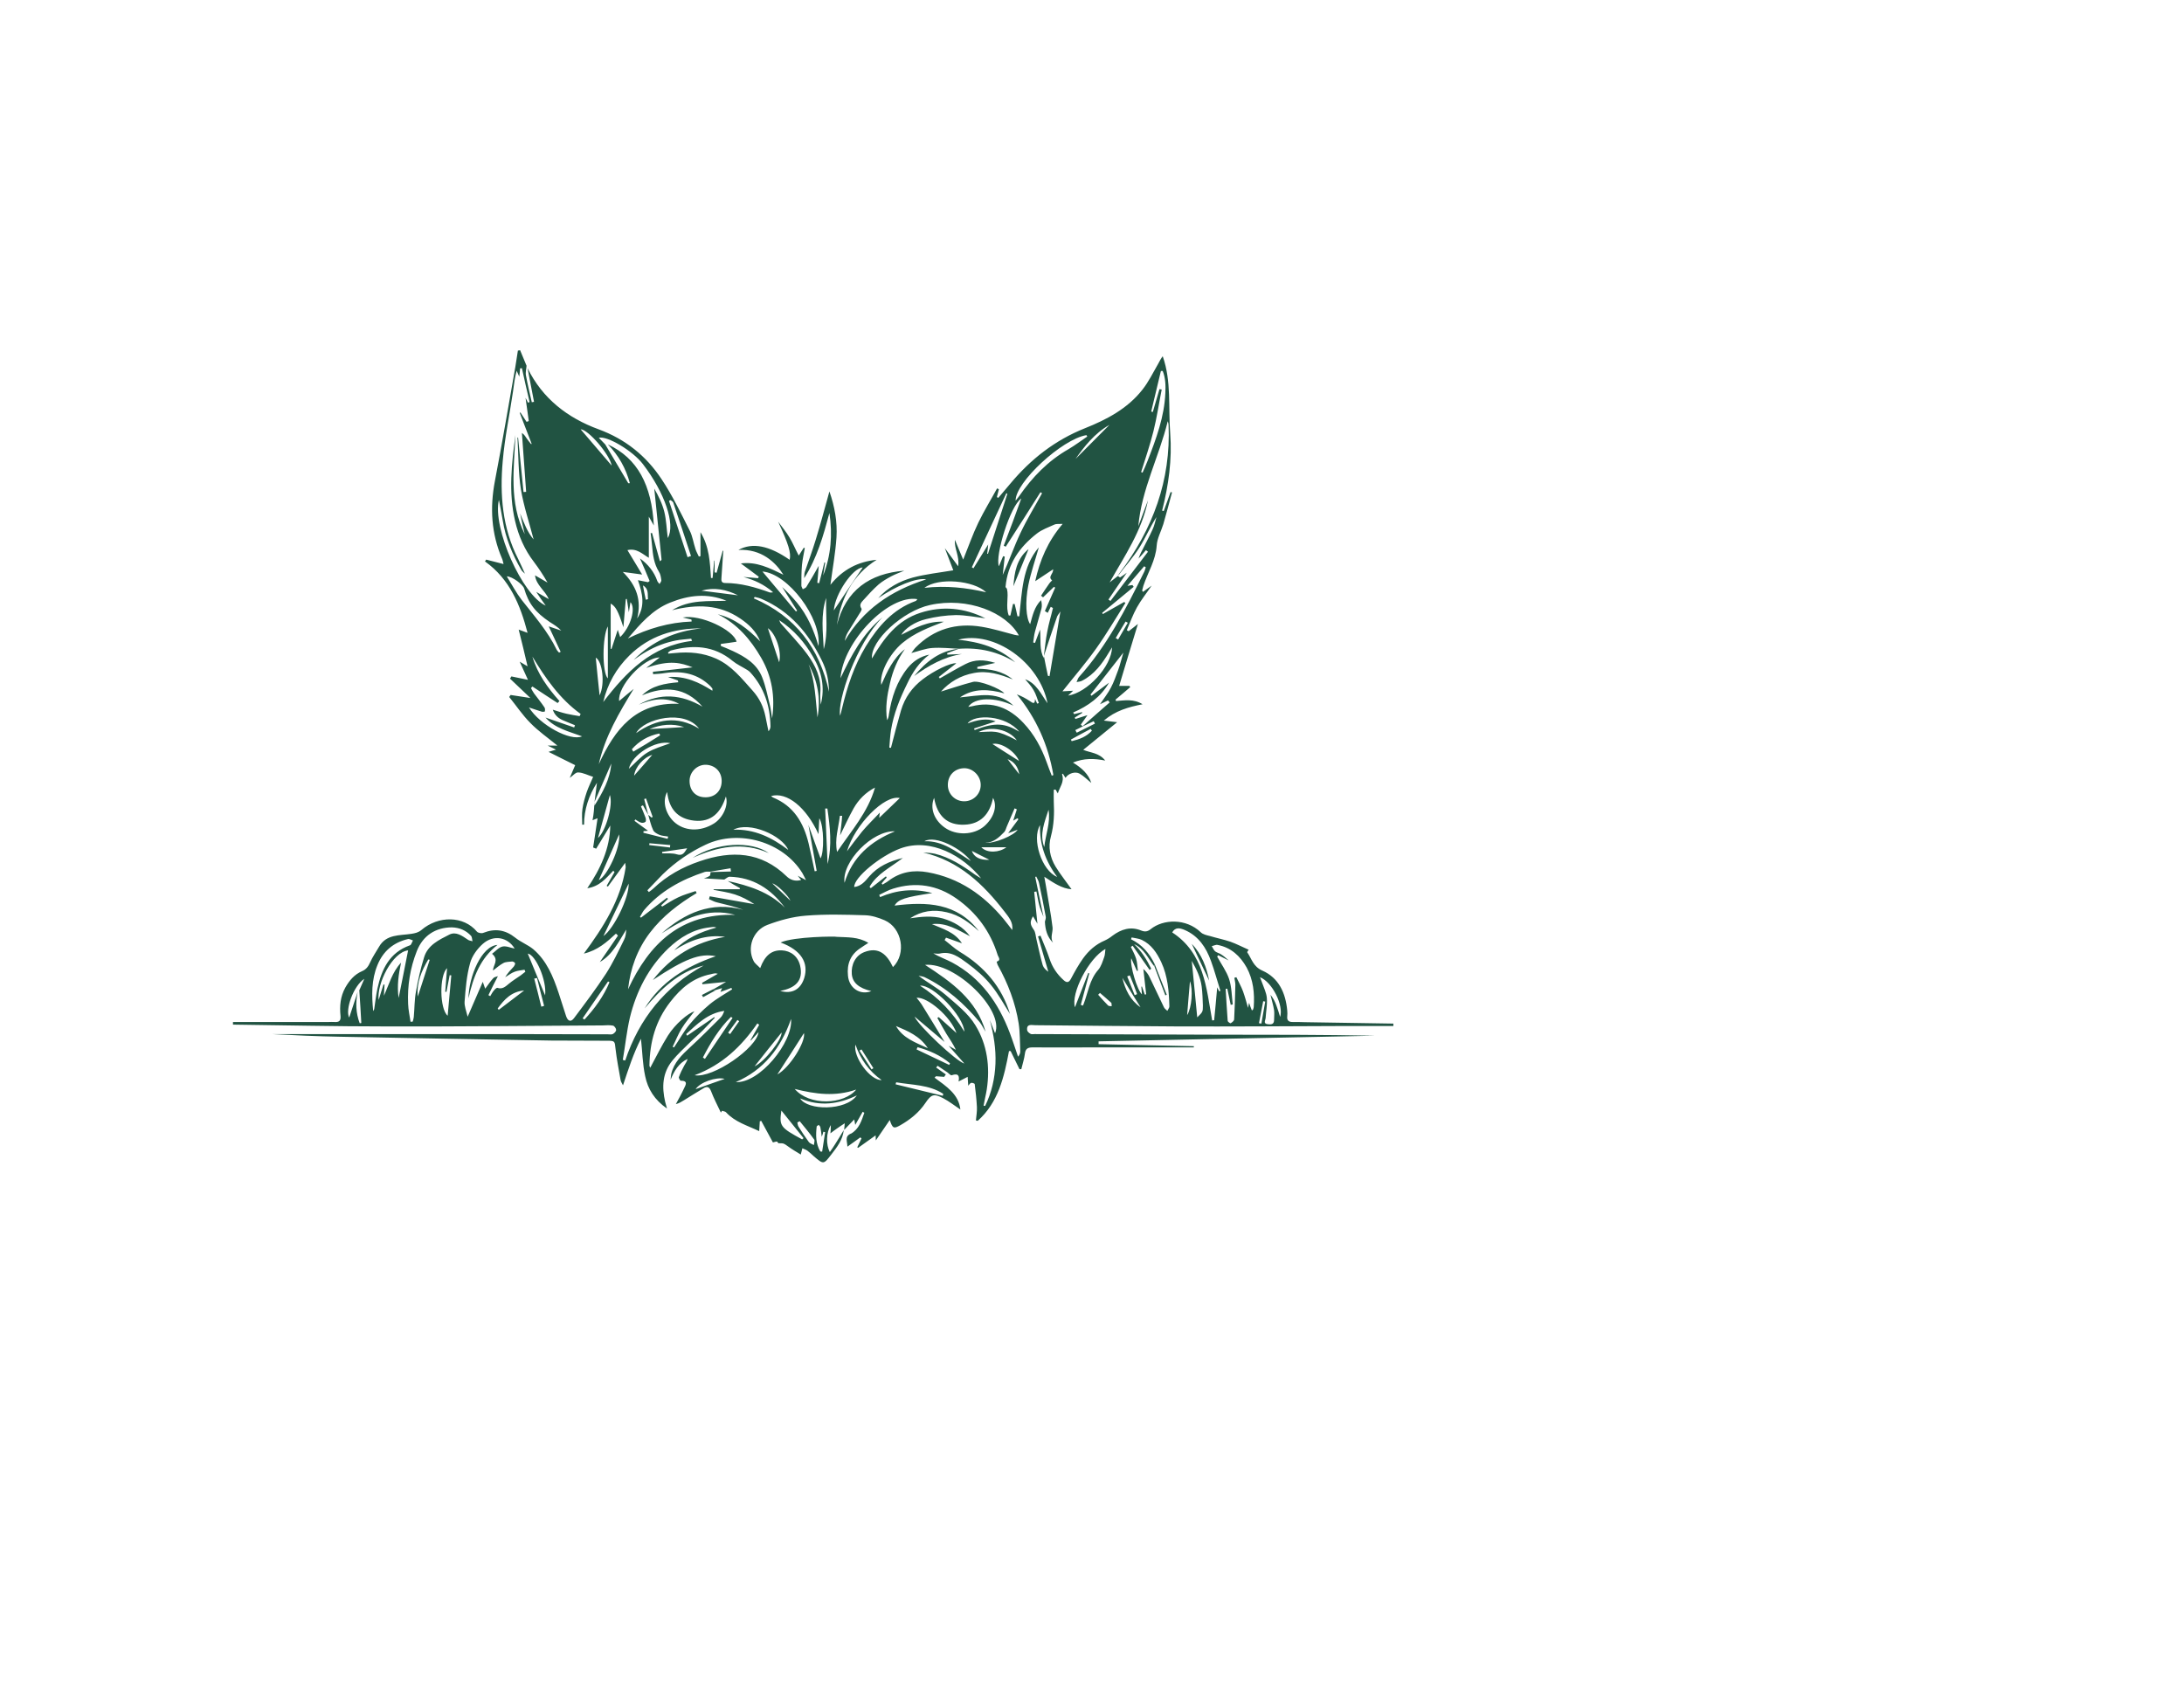 <?xml version="1.0" encoding="utf-8"?>
<!-- Generator: Adobe Illustrator 24.2.3, SVG Export Plug-In . SVG Version: 6.00 Build 0)  -->
<svg version="1.1" id="Layer_1" xmlns="http://www.w3.org/2000/svg" xmlns:xlink="http://www.w3.org/1999/xlink" x="0px" y="0px"
	 viewBox="0 0 595.3 841.9" style="enable-background:new 0 0 595.3 841.9; fill: #215342;" xml:space="preserve"
	 height="350" width="450" transform="translate(-135, -50)">
<g>
	<path d="M186.1,447.5c0.4-3.2,0.8-6.3,1.2-9.5c-4,6.3-6.4,13.2-6.4,20.8c-0.3,0-0.6,0-0.9,0c0-2.6-0.3-5.2,0.1-7.8
		c0.4-2.8,1.2-5.6,2.1-8.3c0.9-2.6,2.1-5,3.2-7.6c-2.6-0.8-4.9-2.1-7.4-2.2c-1.3-0.1-2.7,1.7-4.2,2.7c0.8-1.8,1.6-3.7,2.7-6.3
		c-4.2-2.1-8.7-4.3-13.2-6.6c1-0.3,2-0.6,3.7-1.1c-1.5-0.7-2.5-1.2-4.1-2c1.8,0,3,0,4.8,0c-4.9-4-9.5-7.2-13.4-11.2
		c-3.9-3.9-7-8.6-10.5-12.9c0.2-0.3,0.5-0.7,0.7-1c3,0.5,6,0.9,9.8,1.5c-3.8-3.6-7-6.6-10.1-9.6c0.2-0.4,0.5-0.7,0.7-1.1
		c2.7,0.6,5.4,1.1,8.2,1.7c-1.4-3-2.6-5.8-4.1-9c1.4,0.8,2.3,1.4,3.9,2.3c-1.5-6.5-2.9-12.3-4.4-18.2c1.6,0.6,3,1.1,4.4,1.6
		c-3.6-13.8-8.8-26.6-21.1-35.4c0.2-0.3,0.4-0.6,0.6-0.9c2.7,0.7,5.5,1.4,8.6,2.2c-0.3-1-0.4-2-0.8-2.8c-5.3-12.4-6-25.1-3.5-38.3
		c3.6-18.8,6.8-37.6,10.1-56.4c0.5-2.7,0.8-5.5,1.3-8.3c0.4-0.1,0.7-0.1,1.1-0.2c1.1,2.6,2.1,5.1,3.2,7.7c-0.1,1.6-0.6,3.3-0.3,4.8
		c0.8,4.5,1.9,8.9,2.9,13.3c0.4-0.1,0.8-0.2,1.1-0.2c-1.1-5.6-2.1-11.1-3.2-16.7c7.4,15.1,19.9,24.7,35.2,30.3
		c13.3,4.9,23.6,13.2,31.2,24.7c5.4,8.1,9.6,16.9,14,25.6c1.4,2.8,1.8,6,2.8,9c0.4,1.3,1.1,2.5,1.7,3.8c0.3-0.1,0.6-0.2,0.8-0.2
		c0-3.8,0-7.7,0-11.9c4.4,7.2,4.7,15,5.2,22.7c0.3,0,0.5,0,0.8,0c0.3-2.9,0.5-5.8,0.8-8.6c0.1,0,0.1,0,0.2,0c0,1.9,0,3.9,0,5.8
		c0.3,0.1,0.7,0.2,1,0.2c1-3.6,2-7.2,3-10.9c0.1,0,0.2,0,0.3,0c-0.3,4.4-0.6,8.8-0.9,13.3c-0.1,1.3-0.2,2.7,1.8,2.7
		c7.7,0,15,2.1,22.2,4.7c0.3,0.1,0.7,0,1.6-0.1c-4.6-4-9.4-6.1-14.7-7.6c2.4,0.2,4.8,0.4,7.2,0.6c0.1-0.2,0.3-0.4,0.4-0.7
		c-2.9-2.1-5.7-4.3-8.9-6.6c7.7-1,14.1,2.2,21.1,5.6c-3.9-6.2-10.9-12.9-22.3-12.3c6.9-3.8,15.2-2.2,25.4,4.9
		c0.8-3.5-0.6-7.8-5.7-18.9c1.9,2.6,4,5.1,5.6,7.8c1.7,2.8,2.9,5.8,4.6,9c0.9-1.4,1.7-2.7,2.5-3.9c0.2,0.1,0.3,0.1,0.5,0.2
		c-0.5,2.8-1.1,5.5-1.4,8.3c-0.3,3.4-0.3,6.9-0.3,10.3c0,0.6,0.5,1.2,0.7,1.8c0.6-0.4,1.5-0.6,1.8-1.2c2-3.2,3.9-6.5,6.1-10.4
		c-0.2,3.2-0.5,5.8-0.7,8.4c0.3,0.1,0.6,0.1,0.9,0.2c0.9-3.4,1.8-6.9,2.6-10.3c0.1,0,0.3,0,0.4,0.1c-0.3,2.1-0.7,4.3-1,6.4
		c3.9-10,4.7-20.3,3.1-31c-3,11.2-6.1,22.3-12.5,32.3c0.1-1.1,0-2.2,0.3-3.1c1.8-5.3,3.8-10.6,5.4-15.9c2.4-7.8,4.5-15.7,6.8-24
		c2.6,7.5,4,15.1,3.5,22.8c-0.5,7.6-1.9,15.2-3,23.5c6.1-7.6,13.7-11.5,22.9-12.4c-11.9,7.5-17.5,18.8-19.7,32.3
		c4.5-17.3,16.2-25.5,33.4-26.9c-2.2,0.9-4.4,1.7-6.5,2.8c-2.2,1.2-4.3,2.4-6.2,4c-2.7,2.4-5.2,5.1-7.6,7.8c-1,1.1-2.2,2.3-0.9,4.2
		c0.3,0.4-0.4,1.6-0.9,2.3c-1.9,3.2-4,6.3-5.9,9.5c-0.7,1.2-1.2,2.6-1.5,4.2c9.1-15.5,22.8-24.9,40.4-30.5c-4.9-1-15.2,3.4-23.8,9.3
		c4.6-5.2,10.6-8.4,17.1-10.2c6.4-1.7,13-2.4,20.1-3.6c-1.2-3.2-2.6-6.8-4.2-11c2.3,3.1,4.2,5.7,6.6,9c0.8-5-2-8.7-1.6-13.1
		c1.3,3.1,2.6,6.2,4.1,9.8c2.6-6.4,4.7-12.5,7.5-18.3c2.8-5.8,6.2-11.3,9.3-17c0.3,0.1,0.6,0.3,0.9,0.4c-0.3,1.3-0.7,2.6-1,3.9
		c0.2,0.1,0.5,0.3,0.7,0.4c2-2.4,4-4.7,6-7.1c10.1-12.1,22.1-21.5,36.9-27.4c10.8-4.3,21.1-9.7,28.5-19.1c3.1-3.9,5.3-8.5,7.8-12.8
		c0.7-1.2,1.3-2.6,2.3-3.8c4.4,12.5,2.7,25.5,3.7,38.2c1,12.9-0.8,25.7-4,38.3c0.3,0.1,0.6,0.2,0.8,0.2c1.1-3.1,2.3-6.2,3.4-9.4
		c0.2,0.1,0.4,0.1,0.7,0.2c-1.4,5.2-2.8,10.5-4.3,15.7c-1.1,3.6-3.1,7.1-3.3,10.7c-0.5,7.3-4.4,13.3-6.6,19.9
		c-0.2,0.7-0.4,1.5-0.6,2.3c0,0.1,0.2,0.3,0.4,0.7c1.3-0.9,2.5-1.8,4.3-3.1c-2.7,4-5.3,7.2-7.3,10.8c-2,3.6-3.4,7.5-5,11.3
		c0.3,0.2,0.6,0.3,0.9,0.5c1.4-1.1,2.9-2.2,4.6-3.6c-3.2,10.4-6.2,20.4-9.3,30.7c1.7,0,3.4,0,5.1,0c0.1,0.2,0.2,0.4,0.4,0.6
		c-2.4,2.1-4.8,4.1-7.3,6.2c0.1,0.2,0.2,0.5,0.2,0.7c4.3-0.3,8.7-1.2,13.2,1.6c-7,1.4-13.3,3.1-19.2,8.1c2.6,0.3,4.4,0.5,6.6,0.8
		c-5.7,4.7-11.1,9.1-16.8,13.7c3.6,1.5,7.8,1.4,10.9,5.3c-5.6-1.1-10.5-1.2-16,1c4.4,2.7,7.7,5.7,9.1,10.1c-2-1.6-3.7-3.4-5.8-4.6
		c-2.1-1.2-5.6-0.2-7,2.1c-0.5-0.8-0.9-1.4-1.3-2.1c-0.2,0.2-0.5,0.3-0.4,0.4c1.3,3.6-1.2,6.3-2.1,9.4c-0.3-0.5-0.7-1.2-1.1-1.9
		c-0.3,0-0.6,0-0.9,0.1c0,2-0.1,4,0,6c0.3,5.7,0.1,11.4-1.4,17c-1.5,5.3-0.5,10.5,2.3,15.1c2.4,3.9,5.3,7.5,7.9,11.2
		c-4.7-0.3-8.8-3.1-13.5-6.2c0.3,1.9,0.6,3.2,0.8,4.5c1.1,6.9,2.5,13.8,3.3,20.7c0.2,2.4-1.3,4.9,0.2,7.5c-2.9-2.9-3.8-6.5-4-10.4
		c0.2-0.9,0.6-1.8,0.4-2.6c-1-5.5-2.1-11-3.3-16.5c-0.2-1.2-0.9-2.2-1.4-3.3c-0.2,0.1-0.3,0.1-0.5,0.2c1.4,6.6,2.7,13.2,4.1,19.8
		c-0.7-1.9-1.6-3.8-2.1-5.8c-0.6-2.2-0.9-4.5-1.4-6.8c-0.4,0.1-0.7,0.1-1.1,0.2c0.5,5.1,1,10.2,1.6,15.8c-0.8-1.4-1.5-2.5-2.2-3.7
		c-1.7,2.9-1.4,4.1,0.4,6.7c0.9,1.3,0.9,3.1,1.3,4.7c1,4.3,1.9,8.6,3.1,12.8c0.4,1.3,1.5,2.4,2.8,3.3c-1.7-5.8-3.4-11.7-5.1-17.5
		c0.4-0.1,0.8-0.3,1.2-0.4c1.5,3.8,3.2,7.6,4.5,11.5c1.4,4.2,3.7,7.6,6.9,10.5c1.6,1.5,2.7,1.4,3.8-0.8c1.8-3.4,3.7-6.8,5.9-9.9
		c2.8-3.9,6.3-7,10.8-8.9c1.3-0.6,2.6-1.4,3.7-2.3c4.4-3.3,9.1-4.8,14.4-2.6c1.8,0.7,3.1,0.5,4.6-0.7c6.3-5.1,17.6-5.4,24.8,1.5
		c1.1,1.1,3,1.5,4.6,1.9c3.3,1,6.8,1.7,10.1,2.8c3.1,1.1,6.1,2.7,9.1,4c-0.3,0.5-0.9,1.1-0.7,1.3c2.2,3.2,2.9,7,7.4,9
		c8.2,3.6,11.6,11.1,12.4,19.8c0.1,1,0.1,2,0,3c-0.2,2,0.8,2.7,2.6,2.7c2.1,0,4.1,0,6.2,0.1c14.6,0.2,29.2,0.5,43.8,0.7
		c0,0.4,0,0.8,0,1.2c-8.2,0-16.5,0-24.7,0c-27.6,0.1-55.3,0.3-82.9,0.2c-23.3-0.1-46.6-0.4-69.9-0.6c-1.7,0-4.4-0.9-4,2.5
		c0.1,0.7,1,1.4,1.7,1.8c0.5,0.3,1.4,0.1,2,0.1c30.1,0.1,60.2,0.2,90.3,0.3c26.1,0,52.3,0,78.5,0.5c-45.7,0.9-91.4,1.9-137.1,2.8
		c0,0.5,0,1,0,1.4c15.7,0.3,31.5,0.7,47.2,1c0,0.2,0,0.4,0,0.6c-16.9,0-33.8,0-50.7,0c-9.8,0-19.5,0.1-29.3,0c-2.3,0-3.4,0.7-3.7,3
		c-0.3,2.6-1.2,5.2-1.8,7.8c-0.3,0-0.6,0-0.9,0c-1.5-3-2.9-6-4.4-9c-0.3,0-0.5,0-0.8,0c-2.4,12.9-5.3,25.5-15.5,34.6
		c-0.3-0.1-0.6-0.1-0.9-0.2c0.2-2.2,0.6-4.4,0.5-6.6c-0.2-3.8-0.6-7.6-1.1-11.4c0-0.3-1.3-0.8-1.8-0.6c-0.6,0.2-1,1-1.4,1.4
		c-0.1-1.4-0.2-2.9-0.3-4.4c-1.5,0.8-3,1.5-4.5,2.3c0.5-2.6,0.1-4.3-3.4-3.1c-0.5,0.2-1.4-0.9-2.1-1.4c-1.6-1.1-3.3-2.2-4.9-3.3
		c-0.2,0.3-0.5,0.6-0.7,0.9c1.6,1.1,3.2,2.3,4.8,3.4c-0.3,0.4-0.6,0.8-0.8,1.2c-1.4-0.1-2.7-0.2-4.1-0.3c-0.2,0.2-0.5,0.5-0.7,0.7
		c5.8,4.3,12,8.2,12.8,15.8c-2.8-1.9-5.5-4-8.5-5.6c-4.6-2.4-5.9-2-8.8,2.3c-3.2,4.8-7.6,8.3-12.5,11.1c-3.2,1.8-3.8,1.6-5.2-2.6
		c-2.4,3.5-4.6,6.7-6.9,10.1c0-0.8-0.1-1.4-0.1-2.5c-3.1,2.2-5.9,4.2-8.7,6.2c-0.1-0.1-0.3-0.2-0.4-0.3c0.7-1.5,1.4-2.9,2.1-4.4
		c-0.2-0.2-0.4-0.3-0.6-0.5c-2,1.5-4,2.9-6.4,4.6c0-2.6-1.5-5,1.6-6.4c0,0,0.1,0,0.1,0c4.1-2.3,5.3-6.4,6.7-10.4
		c-0.3-0.2-0.6-0.3-0.8-0.5c-1.2,2.2-2.5,4.3-3.7,6.5c-0.1-0.7-0.3-1.4-0.5-2.7c-1.9,1.9-3.4,3.6-5,5.2c0.1-0.9,0.2-1.9,0.3-3.3
		c-1.6,1.1-2.8,1.8-4,2.7c-1.2,0.8-2.3,1.7-3.1,2.3c0.1-0.9,0.2-2.5,0.2-4.1c-2.4,3.8-2.4,9.8-0.5,13.4c1-1.5,2-2.8,2.8-4.2
		c1.4-2.2,2.8-4.5,4.1-6.7c-0.5,4.8-3.3,8.4-6.1,12c-3.9,5.1-3.9,5.1-8.8,0.9c-1-0.9-2-1.9-3.1-2.7c-0.7-0.5-1.7-0.8-2.5-1.2
		c-0.2,0.8-0.4,1.6-0.8,3.1c-2.3-1.4-4.4-2.6-6.4-4.1c-2-1.4-1.9-1.5-4.6-1.5c-0.3,0-0.5-0.8-0.8-0.8c-0.5-0.1-1,0.2-2,0.4
		c-1.6-3-3.7-6.9-5.8-10.7c-0.2,0.1-0.4,0.2-0.7,0.2c-0.1,1.5-0.2,3-0.3,4.9c-5.9-2.8-12-4.5-16.4-9.3c-0.4-0.5-1.3-0.5-2-0.8
		c-0.2,0.3-0.4,0.6-0.6,0.9c-1.7-3.6-3.5-7-4.9-10.7c-0.9-2.2-2.1-2.4-3.8-1.3c-3.2,1.9-6.4,3.9-9.6,5.9c-1.2,0.7-2.3,1.5-4,1.9
		c1.4-2.6,2.8-5.1,4-7.7c0.9-1.8,2.2-3.9-1.6-3.9c-0.3,0-1.1-1.4-0.9-1.8c0.7-1.9,1.6-3.8,2.6-5.6c0.6-1.1,1.4-2.1,1.7-3.4
		c-4.4,2.1-6.6,5.9-8.4,10.3c0.1-0.9,0.1-1.9,0.3-2.8c1.3-5.7,5.3-9.5,9.4-13.3c5.1-4.7,10.1-9.7,15-14.6c0.9-0.9,1.4-2,1.9-3.4
		c-8.1,1.1-13.4,6.5-18.9,11.5c0.2,0.3,0.3,0.5,0.5,0.8c4.5-3.1,8.9-6.1,13.4-9.2c0.1,0.1,0.2,0.2,0.3,0.3c-2,2.1-3.9,4.2-5.9,6.2
		c-2.1,2.1-4.4,4-6.5,6.1c-2.9,2.9-6,5.7-8.6,8.9c-5,6.1-5.3,13.1-3.6,20.5c0.2,0.8,0.5,1.7,0.9,3.3c-6.2-4.3-9.5-9.7-10.8-16
		c-1.3-6-1.4-12.3-2.1-18.6c-3.7,7.2-6.2,15-8.9,23.1c-0.4-0.9-1.1-1.8-1.2-2.7c-0.9-5.1-1.9-10.2-2.5-15.4c-0.4-3.8-0.3-4-4.1-4
		c-9.3-0.1-18.6,0-27.8-0.1c-34.9-0.6-69.9-1.2-104.8-1.9c-11.2-0.2-22.5-0.7-33.7-1.3c27.1,0,54.2,0,81.4,0c28.3,0,56.6,0,85,0.1
		c0.9,0,1.9,0.2,2.6-0.1c0.8-0.4,1.7-1.3,1.7-2.1c0-0.7-0.9-2-1.6-2.1c-1.6-0.3-3.3-0.2-5-0.1c-35.8,0.2-71.6,0.6-107.5,0.5
		c-25.3,0-50.5-0.6-75.8-0.9c0-0.4,0-0.8,0-1.3c15.8,0,31.5,0,47.3,0c1.1,0,2.2-0.1,3.3,0c2.1,0.1,2.9-0.7,2.7-3
		c-0.5-4.9-0.1-9.6,2.4-14.1c2-3.5,4.5-6.5,8.3-8.1c2.1-0.9,3.1-2.4,4-4.4c1.2-2.7,2.9-5.1,4.4-7.7c3.6-6.3,10.2-5.5,16-6.4
		c1.9-0.3,3.4-0.6,5-1.9c8.4-7.2,20.9-7.1,27.5,0.8c0.6,0.7,2.4,1,3.2,0.6c5.8-2.3,10.9-1.5,15.8,2.4c2.7,2.2,6.2,3.5,8.9,5.7
		c6.7,5.7,9.9,13.6,12.6,21.7c1.3,3.8,2.4,7.7,3.7,11.5c0.9,2.6,2.4,3.1,4,0.9c5.4-7.2,10.9-14.5,15.8-22c3.4-5.3,6.1-11,8.9-16.7
		c0.8-1.5,1-3.3,1.1-5.1c-3.7,5.9-6.6,12.3-13.1,16.1c3.1-4.5,6.1-8.8,9-13.1c-0.3-0.3-0.6-0.7-1-1c-4.5,4.2-9.1,8.3-15.9,9.9
		c9.8-13.3,18.2-26.5,20.7-42.6c0.1-0.5-0.1-1.1-0.2-2.4c-3.1,4.3-5.8,8-8.6,11.8c-0.2-0.1-0.4-0.3-0.6-0.4c1.3-2.3,2.6-4.5,3.9-6.8
		c-0.2-0.2-0.4-0.4-0.6-0.7c-3.5,3.6-6.7,7.8-12.9,8.7c6.6-9.7,11.2-19.7,11.4-31.1c-2.3,3.8-4.7,7.7-7,11.5c-0.5-0.2-1-0.4-1.5-0.6
		c0.7-4.8,1.5-9.5,2.2-14.5c-0.7,0.3-1.3,0.5-2.5,1C185.7,453.7,185.9,450.6,186.1,447.5c0,0.6,0,1.2,0,1.8c4-6.5,7.7-13,8.3-20.8
		C191.6,434.8,188.9,441.1,186.1,447.5z M68.7,541.7c-1.1,5.3-0.9,10.5,1,15.5c0.3,0,0.5,0,0.8-0.1c-0.3-5.4-0.6-10.8-1-16.2
		c0.8-1.8,1.6-3.6,2.5-5.7c-5.4,3.5-9.6,15.4-7.5,19.2C65.9,550.3,67.3,546,68.7,541.7z M212.7,453.9c-0.9-1.6-1.7-3.1-2.6-4.7
		c-0.3,0.2-0.7,0.3-1,0.5c0.8,1.9,1.6,3.8,2.3,5.7c0.2,0.6,0.3,1.7-0.1,2c-0.4,0.4-1.5,0.6-2.1,0.4c-1-0.3-2-1-2.9-1.6
		c-0.1,0.2-0.3,0.4-0.4,0.7c2.1,1.5,4.2,3.1,6.7,4.9c-1.1,0.1-1.6,0.2-2.2,0.2c0,0.3-0.1,0.5-0.1,0.8c4,1,8,2,12,3
		c0.1-0.4,0.2-0.7,0.3-1.1c-1.4-0.3-2.9-0.3-4.2-0.8c-1.2-0.5-2.7-1.3-3.2-2.3C214,459.1,213.5,456.5,212.7,453.9
		c0.6,0.5,1.1,0.9,1.7,1.4c0.2-0.1,0.3-0.3,0.5-0.4c-1.1-3-2.2-6.1-3.3-9.1c-0.3,0.1-0.6,0.2-0.9,0.3
		C211.3,448.6,212,451.3,212.7,453.9z M455.7,326.9c0.4-1,0.7-2,1.2-2.9c1.9-3.9,4-7.6,5.8-11.6c0.9-1.9,1.3-4.1,1.9-6.1
		c-3.2,5-5.4,10.3-8.5,15.2c-3.1,4.9-7.1,9.3-10.6,14c0.3-0.5,0.5-1.1,0.9-1.5c16.4-21.7,25.4-45.9,24.2-73.4c0-0.6-0.2-1.2-0.4-1.8
		c-4.3,17.6-13,33.8-14.6,52.1c1.6-4.3,3.2-8.6,4.8-12.9c-3,15.1-11.6,27.6-19,40.7c1.4-1.1,2.7-2.1,4.1-3.2
		c0.4,0.2,0.9,0.8,1.1,0.7c1.2-0.7,2.2-1.5,3.3-2.3c-3,4.4-6.1,8.8-9.1,13.3c0.3,0.2,0.7,0.5,1,0.7c6.2-8.1,12.4-16.3,18.6-24.4
		c-0.3-0.3-0.7-0.5-1-0.8C458.2,324.1,457,325.5,455.7,326.9z M361.6,568.4c1.2,0.7,2.4,1.3,3.6,2c-1.4-2.9-3.1-5.4-4.7-7.9
		c-1.6-2.6-3-5.3-4.5-7.9c0.2-0.1,0.4-0.3,0.7-0.4c2.9,2.6,5.9,5.3,8.8,7.9c-2.9-8.2-14.4-18-19.8-17.5c0.9,1.1,1.7,2.1,2.4,3.1
		c3.9,6.3,7.7,12.5,11.5,18.8c-4.9-4.1-9.7-8.2-14.9-12.6c1.8,4.5,21,22.5,24.7,23.3C366.6,574,364.1,571.2,361.6,568.4z
		 M510.5,547.1c0.4,1.3,0.9,2.5,1.4,3.8c0.3-0.3,0.6-0.4,0.6-0.5c0.1-0.4,0.2-0.8,0.3-1.1c0.5-6.9-0.2-13.6-3.5-19.7
		c-3.2-5.7-7.7-9.9-14.4-11.2c-0.9-0.2-1.9,0.4-2.9,0.6c0.6,0.9,0.9,1.9,1.7,2.6c0.9,0.7,2.2,0.9,3.1,1.6c1.3,0.8,2.4,1.9,3.6,2.9
		c-1.7-0.9-3.5-1.7-5.2-2.6c-0.2,0.2-0.4,0.5-0.5,0.7c2,3.7,4.6,7.2,5.9,11.1c1.3,4,1.3,8.4,1.8,12.6c-0.3,0.1-0.7,0.1-1,0.2
		c-0.6-2.7-1.1-5.4-1.7-8c-0.3,0-0.5,0.1-0.8,0.1c0.3,5.3,0.6,10.5,1,15.8c0,0.5,1.3,1.4,1.5,1.2c0.7-0.4,1.7-1.2,1.7-1.9
		c0.3-5.7,0.5-11.4,0.6-17.1c0-1.1-0.3-2.3-0.5-3.5c0.3-0.1,0.7-0.2,1-0.3c1.1,2.3,2.4,4.6,3.3,7c0.9,2.5,1.6,5.1,2.5,8.2
		C510.2,548.4,510.3,547.8,510.5,547.1z M463.8,528.1c-0.1,0.3-0.2,0.6-0.3,0.9c-3.1-3.9-5-8.8-10-11c3.7,3.5,6.3,7.7,8.5,12.2
		c-0.3,0.2-0.6,0.4-0.8,0.6c-2.8-4-5.6-8-8.4-12c-0.3,0.2-0.6,0.4-0.9,0.6c0.9,1.9,2,3.8,2.6,5.8c0.6,1.9,0.6,4,0.9,6
		c-0.2,0-0.3,0-0.5,0.1c-0.8-1.9-1.7-3.8-2.8-6.3c-0.7,3.8,3,15.9,5.3,17.9c-0.1-1.4-0.2-2.6-0.3-3.8c0.1,0,0.2,0,0.3-0.1
		c0.5,1.3,0.9,2.7,1.4,4c0.2,0,0.5-0.1,0.7-0.1c-0.5-4.2-0.9-8.4-1.4-12.6c1.4,1.3,2.5,2.7,3.2,4.3c2.4,4.9,4.6,9.8,7,14.7
		c0.3,0.7,1.1,1.2,1.7,1.8c0.3-0.7,1-1.5,1-2.2c-0.2-7.5-0.8-15-4-21.9c-2.2-4.7-4.9-8.8-9.7-11.1c-1.5-0.7-3.3-0.8-5-1.2
		c-0.1,0.3-0.2,0.6-0.3,0.9C457.4,518.2,461.2,522.6,463.8,528.1z M145.4,526.6c-1.5,0.2-3.2,0.1-4.5,0.8c-1.9,1-3.5,2.5-5.1,3.7
		c-0.1-2.6,3.2-5.2-0.5-8.3c1.8-1.3,3.3-3.2,5.2-3.6c1.9-0.4,4.1,0.7,6,1c-3.4-5.6-10.4-7.1-15.8-2.3c-2.8,2.5-5.4,6.1-6.3,9.6
		c-1.7,6.1-2.2,12.5-2.7,18.9c-0.2,2.3,0.8,4.6,1.5,7.6c2.6-6,4.9-11.3,7.5-17.3c0.6,1.6,0.8,2.2,1.2,3.4c1.5-2,2.6-3.7,4-5.2
		c0.5-0.6,1.5-0.7,2.3-1c-1.6,3.1-3.2,6.2-4.7,9.4c0.3,0.2,0.6,0.3,0.9,0.5c0.6-1,1.1-2,1.9-2.9c0.4-0.5,1.3-1.4,1.7-1.2
		c2.5,0.8,4-0.7,5.7-2.1c1.8-1.5,3.8-2.7,5.8-4.1c0.8-0.6,1.5-1.2,2.3-1.8c-0.1-0.3-0.3-0.7-0.4-1c-1.6,0.3-3.4,0.4-4.9,1
		c-1.7,0.6-3.1,1.8-4.7,2.7c1.2-2,2.7-3.6,4.3-5.3C146.6,528.2,147.5,527.2,145.4,526.6z M191.4,270.3c3.8,6.4,7.6,12.8,11.4,19.2
		c0,0.1,0.3,0,0.8,0c-2-7.4-5.6-13.8-10.9-19.2c14.8,6.9,21.7,20.2,22.8,40.2c-1-1.7-1.7-3-2.5-4.4c0,7,0,13.7,0,20.4
		c-3.1-1.8-6-4.9-10.6-3.8c2.5,4.2,4.9,8.1,7.3,12.1c-3.6-0.5-6.6-0.9-9.6-1.3c6.8,6.7,9.4,14.1,7.1,23.1c4.1-6.2,2.7-12.4,0.4-19
		c1.9,0.4,3.4,0.7,5,1c0.3-0.2,0.5-0.4,0.8-0.6c-1.5-3.7-3.1-7.3-4.8-11.2c4.1,3,7,6.6,8.6,11.2c0.2,0.6,0.8,1,1.1,1.5
		c0.3-0.6,1-1.3,0.9-1.9c-0.2-1.4-0.4-3-1.2-4.2c-2.5-4-3-8.5-3.4-13c-0.2-2-0.4-4-0.7-6.1c0.2,0,0.5-0.1,0.7-0.1
		c1.3,4.7,2.6,9.3,3.9,14c0.7-0.4,0.8-0.7,0.8-0.9c-1.2-11.7-2.4-23.4-3.6-35.1c2.1,3.7,4,7.5,5,11.6c1,4.1,1.1,8.4,1.7,12.9
		c3.9-6.7-1.5-22.5-12.3-36.6c-5-6.6-17.8-14.2-21.9-13.1C189.4,268.2,190.4,269.3,191.4,270.3z M244.8,540.5
		c1.9-1.1,3.9-2.2,6.5-3.8c-4.5,0.5-8.1,0.8-11.7,1.2c-0.1-0.2-0.1-0.5-0.2-0.7c2.5-1.4,4.9-2.8,7.8-4.5c-0.9-0.1-1.1-0.3-1.4-0.2
		c-0.7,0.1-1.4,0.2-2,0.4c-8.7,1.7-14.8,6.8-20.2,13.8c-7.3,9.4-10.1,19.8-10.3,31.4c0,0.5,0.3,0.9,0.4,1.2c2.9-5.4,5.6-10.9,8.8-16
		c3.6-5.7,9.9-11,13.1-12c-2.1,2.8-4.5,5.5-6.3,8.5c-1.8,2.9-3,6.1-4.5,9.1c0.2,0.1,0.5,0.2,0.7,0.3c2.6-3.8,4.8-7.9,7.7-11.4
		c3-3.6,6.4-7,10-10c3.4-2.8,7.4-5,11.1-7.4c-0.1-0.2-0.3-0.5-0.4-0.7c-1.7,0.7-3.4,1.3-5.4,2c0.3-0.7,0.5-1.1,0.8-1.9
		c-1.4,0.4-2.5,0.8-3.6,1.1C245.5,540.8,245.2,540.6,244.8,540.5z M408.8,375.2c0.5-4.1,0.9-8.2,1.7-12.2c0.7-3.9,1.9-7.7,2.8-11.6
		c-0.4-0.2-0.7-0.4-1.1-0.6c-0.5,1-1,2-1.5,3c-0.5-0.3-0.9-0.6-1.4-0.9c1.7-3.9,3.4-7.7,5.1-11.6c-0.2-0.1-0.4-0.3-0.6-0.4
		c-1.8,1.7-3.6,3.5-5.4,5.2c-0.3-0.3-0.7-0.5-1-0.8c1.3-2,2.7-4.1,4.1-6.1c0.4-0.6,0.9-1,1.4-1.5c-2.3-1.8,0.6-3.1,0.5-5.5
		c-3.1,2.1-5.8,3.8-8.9,5.9c2.3-10.4,6.2-19.7,13.6-28.4c-2,0.1-3.1-0.1-4,0.3c-3,1.4-6.3,2.5-8.8,4.5c-8.6,6.7-14.5,15.1-15.5,26.4
		c0,0.3,0.5,0.6,0.7,1c1,4.1-0.8,8.8,0.9,13.2c0.3,0,0.5,0,0.8,0c0.4-1.9,0.9-3.8,1.3-5.7c0.3,0,0.5,0,0.8,0c0.5,2,1,4.1,1.4,6.1
		c0.3,0,0.6,0,0.9,0c1.4-12,1.4-24.5,9.7-34.2c-1.7,6.1-3.9,12.3-5.2,18.7c-1.7,8.5-1.1,16.6,0.9,19.4c1.2-4.3,2.1-8.6,5.4-11.9
		c0.4,1.5,0.5,2.9,0.2,4.2c-1,3.8-2.2,7.6-3.2,11.4c-0.5,1.8-0.6,3.6-0.9,5.4c0.3,0.1,0.6,0.1,0.9,0.2c0.7-2,1.5-3.9,2.5-6.6
		c0.5,5.3-0.5,10.1,2,14.4C408.7,376.2,408.7,375.7,408.8,375.2c0.6,3.2,1.3,6.5,2,9.8c0.3,0.1,0.5,0.1,0.8,0.2
		c1.8-10.5,3.5-20.9,5.4-32.1c-0.9,1.4-1.6,2.1-1.8,3C413,362.4,410.9,368.8,408.8,375.2z M252.1,486.7c10.4,2.3,20.5,5.4,28.3,13.2
		c-6.9-9.3-15.7-15-27.4-15.3c-0.8,0-1.7,0.9-2.6,1.4c-3.6-0.2-7.1-0.4-10.1-0.6c0.5-0.2,1.8-0.5,2.8-1.2c0.4-0.2,0.4-1.2,0.5-1.9
		c3.4-0.1,6.7-0.2,10.1-0.3c-0.1-0.5-0.1-1.1-0.2-1.6c-3.4,0.6-6.8,1.1-10.1,1.7c-0.9,0-1.8-0.1-2.6,0.1c-11.6,3.8-22.1,9.5-30.2,19
		c-0.8,1-1.3,2.2-2,3.3c0.2,0.1,0.3,0.2,0.5,0.4c4.3-3.3,8.6-6.6,12.9-9.9c0.2,0.2,0.3,0.4,0.5,0.6c-1.1,1.1-2.3,2.1-3.4,3.2
		c0.2,0.2,0.3,0.4,0.5,0.6c2.7-1.6,5.2-3.3,8-4.6c2.7-1.3,5.7-2.1,8.6-3.1c0.2,0.3,0.3,0.7,0.5,1c-8.8,5.3-16.9,11.4-23.2,19.7
		c-6.3,8.3-9.7,17.8-10.8,28c10.5-22.7,26.2-37.7,53.1-36.9c-13.9-3.8-25.4,1.9-36.5,9.2c11.6-10.1,24.5-16.1,40.5-11.7
		c-4.4-1.7-8.8-2.6-13.1-3.7c-1.4-0.3-2.6-1.1-3.9-1.6c0.1-0.5,0.3-0.9,0.4-1.4c7.4,1.3,14.8,2.6,22.1,3.9c-3-2-6.2-3.7-9.6-4.8
		c-3.4-1.1-7-1.6-10.6-2.3c0-0.1,0-0.2,0-0.3c4.3,0,8.7,0,13,0c0-0.2,0-0.4,0-0.6C256,489.1,254,487.9,252.1,486.7z M157.2,343.4
		c1.9,1.1,3.8,2.2,6.2,3.6c-1.8-4.4-6.2-6.8-6.8-11.8c2.4,1.4,4.3,2.5,6.2,3.6c-2.1-3.7-4.3-7-6.7-10.2c-4.7-6.1-7.7-13-9.4-20.4
		c-3.3-14.2-1.7-28.4,0.2-42.6c-0.7,16.6-3.3,33.4,4.6,49.2c-0.8-3.4-1.6-6.9-2.3-10.3c1.9,4.6,3.6,9.3,6.7,12.9
		c-2.1-8.2-4.9-16.4-6.3-24.8c-1.3-8.4-1.2-17.1-1.7-25.7c0.1,0,0.2,0,0.3,0c0.9,9,1.8,18,2.7,27c0.4,0,0.9-0.1,1.3-0.1
		c-0.7-9.7-1.4-19.5-2.1-29.2c1.3,0.9,1.8,1.9,2.5,2.9c0.6,0.9,1.4,1.8,2.1,2.7c0.1-0.1,0.2-0.2,0.2-0.3c-2-5.1-3.9-10.2-5.9-15.3
		c0.1,0,0.3-0.1,0.4-0.1c1,1.5,2,3.1,3,4.6c0.4-0.1,0.7-0.2,1.1-0.4c-0.5-3.7-1-7.4-1.6-11.5c0.5,1,0.9,1.7,1.2,2.4
		c0.3-0.1,0.6-0.2,0.8-0.3c-1.3-5.6-2.6-11.2-3.8-16.8c-0.3,0-0.6,0.1-0.9,0.1c-0.1,1.3-0.2,2.5-0.4,4.1c-0.5-1.2-0.9-2-1.3-2.9
		c-1,3.5-1.3,6.8-1.8,10.2c-1.7,11.5-4.1,22.9-5.1,34.5c-1.5,16.8-0.2,33.3,7.7,48.7c1.2,2.4,2.2,4.8,3.3,7.2
		c-0.6-0.6-1.4-1.2-1.8-1.9c-4.4-7.6-7.8-15.7-9.2-24.5c-0.6-3.4-1.2-6.8-1.9-10.2c-3.3,13.9,11.6,47.3,23.2,52.4
		C160.3,348.1,158.7,345.7,157.2,343.4z M366.7,371.6L366.7,371.6c-4.4-0.2-8.8-0.7-13.1-0.4c-3.3,0.2-6.6,1.5-10.5,2.5
		c0.9-1.1,1.4-2,2.1-2.7c9.1-9.2,20.2-12.4,32.8-10.3c5.5,0.9,10.9,2.6,16.3,4c0.6,0.2,1.3,0.2,2.1,0.3c-6.3-11.5-25.5-19.2-44-15.1
		c-13.5,2.9-29.7,17.8-28.8,26.5c5.9-10,12.5-18.9,23.9-22.6c11.1-3.6,21.9-2.5,32.3,2.7c-4.9-0.6-9.8-1.6-14.6-1.6
		c-5,0.1-10,0.8-14.8,2c-5.6,1.3-10.6,4.8-12.3,7.8c6.8-3.5,13.4-6.9,21.1-6.5c-7.3,2.8-14.5,5.5-20.6,10.6
		c-6.3,5.3-11.4,15-10.4,20.7c3-6.8,5.9-13.2,11.7-17.7c-3.7,5.1-6,10.8-7.4,16.9c-1.4,6-2.4,12.1-1.4,18.3c0.6-0.9,0.8-1.9,0.9-2.9
		c1.3-8.4,3.9-16.3,9.3-23c2.8-3.4,6.3-5.7,10.7-6.6c-5,3.8-8.2,8.6-10.9,14.3c-3.7,7.5-6.8,15.1-8.1,23.3c-0.4,2.8-0.6,5.7-0.8,8.5
		c0.3,0,0.6,0.1,0.8,0.1c1.6-6.2,3.2-12.4,5-18.6c1.9-6.3,5.5-11.4,10.8-15.4c5.3-4.1,13.8-8.3,16.6-7.9c-2.7,2.1-5.7,4.5-8.7,6.8
		c0.2,0.2,0.4,0.4,0.5,0.7c4.2-2.4,8.4-4.9,12.7-7.1c4.6-2.4,9.3-2.3,14.8-0.6c-3.4,0.8-6.2,1.4-8.9,2c0,0.3,0,0.6,0,0.9
		c6.4,0.1,12.5,1.1,17.6,5.3c-6.2-2.5-12.4-4.5-19.2-3.2c-6.7,1.2-12.2,4.5-16.4,9.2c5.2-1.6,10.5-3.4,15.9-4.8
		c3.1-0.8,13.7,3.4,15.5,5.7c-7.7-2.1-15.1-2.7-22,2c4.7-0.4,9.4-1.3,14-1.1c5.7,0.3,9.7,2.4,12.5,5.2c-9.1-4.4-19.2-4.2-22.4,0.6
		c0.7-0.1,1.3-0.2,1.8-0.3c10.3-2.6,18.6,0.8,25.6,8.3c5.3,5.6,8.9,12.3,11.5,19.5c0.8,2.2,1.6,4.4,2.5,6.6c0.3-0.1,0.5-0.2,0.8-0.3
		c-2.5-14.8-8.4-28.1-18.1-40c2.5,0.9,4.6,2.1,6.7,3.5c1.3,0.9,2.3,1.5,2.3-1.2c0.5,1.1,0.8,1.7,1.1,2.3c0.3-0.1,0.6-0.2,0.8-0.3
		c-0.8-2.1-1.4-4.4-2.6-6.4c-1.1-2-2.8-3.7-4.2-5.4c5.6,2,7.9,7.4,11.1,11.9c-3.9-20.2-26.4-36.2-44.3-31.5
		c10.5,1.1,20.3,3.9,28.3,11.2C386.1,373,376.8,370.9,366.7,371.6z M323.3,541.3c-6.3-1.5-9.3-4.2-9.7-8.4
		c-0.4-4.7,1.8-9.2,6.1-10.9c7.3-2.9,11.4,1.2,14.3,7.4c6.8-6.7,4.5-19.4-4.1-23.2c-3-1.3-6.4-2.4-9.6-2.5
		c-9.8-0.3-19.7-0.6-29.5,0.2c-6.5,0.5-13,2.3-19.1,4.6c-7.2,2.8-10.1,11.3-6.8,17.8c0.6,1.3,2,2.2,3.3,3.6c2.3-6.3,5.7-9,10.7-8.8
		c4.4,0.2,8,2.9,9.1,7.6c1.7,7.4-2.3,11.1-9.9,12.5c6,1.7,10.1-0.8,11.9-6.3c2.4-7.7-1.6-14-11.7-17.7c6.7-3,27.9-3.1,27.9-2.8
		c5.2,0.3,10.6-0.1,15.6,3c-1.5,1-2.7,1.7-3.8,2.5c-5,3.2-6.9,7.9-6.3,13.7C312.2,539.8,317.7,543.5,323.3,541.3z M392,552.6
		c-2.9-4.5-5.7-9.8-9.4-14.3c-3.3-4.1-7.4-7.6-11.7-10.8c-4-2.9-8.1-6.2-13.8-4.8c-1,0.2-2.1-0.1-3.1-0.1c3,1.8,6.3,2.9,9.3,4.5
		c14.3,7.7,23,20.1,28.6,34.9c1.5,3.9,2.7,7.8,4.1,11.8c0.8-0.9,1.1-1.8,1.1-2.6c-0.2-4.6-0.1-9.3-0.8-13.9
		c-1.6-10.2-5.3-19.8-10.3-28.8c-0.3-0.5-0.4-1.2-0.6-1.8c2.4-0.7,0.8-2.3,0.5-3.3c-3.6-11.6-10.4-20.9-20.3-27.9
		c-9.6-6.8-20.2-8.5-31.5-5c-2.4,0.7-4.6,2-6.9,3.1c0.1,0.4,0.3,0.7,0.4,1.1c8.2-3.5,16.6-4.5,25.9-2c-13.5,2-16.9,3.1-18.7,6.2
		c16-2,31-1.4,41.8,12.7c-4.7-4.2-9.6-8-16-9.4c-6.5-1.5-12.5-0.7-18.1,3c5.5-0.8,10.9-1.4,16.3,0.1c5.3,1.6,10,4.2,13.4,8.8
		c-6-3.1-11.7-6.9-18.9-6c5.5,2.4,11.3,3.9,14.9,9.5c-2.6-0.9-5.3-1.9-7.9-2.8c-0.2,0.4-0.5,0.8-0.7,1.2c2.5,1.9,4.8,4.1,7.5,5.8
		C379.3,529.1,388,539.3,392,552.6z M229.8,356.1c8.7-1.7,25.2,6.1,26.7,12c-2.6,0.4-5.2,0.8-7.8,1.1c0,0.3,0,0.6,0,1
		c2,0.8,4,1.6,5.9,2.5c6.2,2.9,12,6.4,14.6,13.1c1.7,4.3,2.6,8.9,3.7,13.3c0.6,2.3,0.8,4.7,1.2,7c1.6-10.7-0.1-20.8-5.4-30
		c-5.2-9-11.8-16.8-21.5-21.6c8.6,2.1,15,7.4,21,13.4c-2-5-5.6-8.4-9.9-11.3c-10.3-7-21.5-7.2-33.8-4.1c8.9-5.5,18-4.3,27-4.7
		c-9.5-3.9-18.7-2.8-27.9,0.9c-9,3.6-14.9,10.7-21,17.8c10-4.9,20.4-8,31.6-8.4c0-0.3,0-0.7-0.1-1
		C233,356.8,231.7,356.5,229.8,356.1z M328.4,487.9c0.1,0.2,0.3,0.4,0.4,0.6c1-0.6,2-1.1,2.9-1.8c5.9-4.5,12.5-5.6,19.6-4.3
		c15.5,2.8,27.6,11.2,37.5,23.1c1.5,1.8,2.8,3.6,4.3,5.5c0.6-3.9-1.9-6.6-3.8-9.1c-10.5-13.6-22.6-25.2-40.3-29.3
		c2,0.1,4,0.2,5.8,0.6c7.4,1.8,13.7,5.9,19.8,10.3c1,0.7,2.1,1.3,3.1,1.9c-8.7-10.9-24.9-20.4-40.1-14.8c-9.9,3.7-23,14.4-22.8,19.1
		c3.4-0.4,5.4-2.8,7.4-5.2c4.3-5,10-7.6,16.7-9.2c-6.1,4.7-12.8,7.8-16.5,14.3c0.2,0.2,0.4,0.5,0.6,0.7c2.5-2,5-3.9,7.5-5.9
		c0.1,0.2,0.3,0.4,0.4,0.6C330,485.9,329.2,486.9,328.4,487.9z M205.5,391.5c-7.3,11.9-14.2,23.6-17.3,37.3
		c7.9-17.2,18.3-30.9,39.8-29.9c-6.8-3.7-13.4-2.3-20,0.4c10.7-6,21.2-5.1,31.6,1c-8.5-9.8-18.7-10.3-30-5.6c5-4.9,11.4-5.9,18-6.5
		c-0.1-0.3-0.1-0.6-0.2-0.9c-1.4-0.5-2.9-1-4.9-1.7c8.6-0.6,15.4,2.6,22,6.8c0-0.8,0.1-1,0-1.1c-0.3-0.4-0.6-0.8-0.9-1.1
		c-6.3-6.2-13.9-7.8-22.4-6.6c-1.1,0.2-2.1,0.3-3.2,0.4c-1,0.1-1.9,0.1-2.9,0.2c0-0.4,0-0.8-0.1-1.2c6.5-0.7,13-1.4,19.7-2.2
		c-5.7-2.2-11.1-3.9-23,0.3c2.3-1.8,4.2-3.3,6.7-5.2c-8.2,0.1-21,14.4-20.1,21.6C200.8,395.4,203.1,393.4,205.5,391.5z M200.1,575.4
		c0.4,0.1,0.8,0.2,1.2,0.3c6.9-20.7,19.7-36.6,38.9-47.1c-12.6,3.2-21.3,11.8-29.3,21.3c8.1-13.2,20.4-20.8,35.3-25.9
		c-7.9-1.6-15.4,1.3-31.2,11.8c9.3-11.9,21.1-18.9,35.8-21.4c-9.3-1.3-17.5,1.7-25.2,6.7c5.7-5.9,12.8-9.1,20.9-11.3
		c-0.7-0.2-1-0.3-1.2-0.3c-0.7,0-1.4,0.1-2.1,0.2c-8.1,0.9-14.7,4.9-20.5,10.4c-9.9,9.5-15.9,21.3-19.1,34.4
		C202,561.4,201.3,568.5,200.1,575.4z M212.3,491.3c0.2,0.3,0.5,0.6,0.7,0.9c0.8-0.6,1.6-1.1,2.3-1.8c6.6-6.3,14.4-10.6,23-13.5
		c15.8-5.4,30.3-4.8,43,7.5c1.7,1.7,4.3,2.7,7.2,1.8c-0.5-0.6-0.9-1.1-1.7-2.1c1.6,0.9,2.4,1.3,4.1,2.2c-0.9-1.7-1.3-2.7-1.8-3.5
		c-9.5-15.5-31.4-21.9-47.9-14.1c-7.9,3.7-15,8.6-21.3,14.7C217.4,486,214.8,488.7,212.3,491.3z M349.9,528.3
		c13.1,8.5,25.5,17.3,30,33.1c-1-1.5-1.8-3.3-2.9-4.7c-7.7-9.2-16.4-17-27.3-22.3c-0.9-0.4-2-0.5-3-0.7c4.4,3.4,9.2,5.9,13.2,9.3
		c5.4,4.7,11.4,9.3,15,15.3c5.8,9.5,7.3,20.5,5.6,31.7c-0.2,1.4-0.5,2.7-0.8,4.1c-0.3,1.3-0.5,2.6-0.8,4c0.3,0,0.5,0.1,0.8,0.1
		c3.2-6.6,4.8-13.6,5.1-20.9c0.3-7.4-0.9-14.6-2.8-21.7c0.8,2.1,1.7,4.3,2.6,6.6C389.4,550.8,364.9,526.8,349.9,528.3z M442.6,370.9
		c-0.5,0.8-1,1.6-1.5,2.4c-3.4,5.7-7.3,11.1-13.5,14.2c-0.8,0.4-1.7,0.4-2.6,0.6c0.4-0.8,0.6-1.8,1.2-2.5
		c13.9-15.4,23.2-33.7,32.3-52.1c0.4-0.7,0.5-1.6,0.8-2.3c-0.3-0.2-0.5-0.3-0.8-0.5c-2.6,3.1-5.2,6.1-8.3,9.7c1.4-0.2,2-0.3,2.5-0.4
		c0.2,0.3,0.4,0.6,0.6,0.9c-5.2,4.3-10.4,8.6-15.6,12.9c0.1,0.2,0.2,0.4,0.3,0.6c3.5-2,7.1-4,10.6-6c0.2,0.2,0.4,0.3,0.6,0.5
		c-4.8,7.6-9.3,15.3-14.5,22.6c-5.1,7.2-11,14-16.7,21.2c1.9-0.1,3.6-0.2,5.3-0.3c-0.7,0.7-1.5,1.4-2.5,2.4
		C430.3,393.4,442.3,380.4,442.6,370.9z M161.8,405.7c4.7,1.6,9.5,3.3,14.2,4.9c0.1-0.4,0.3-0.7,0.4-1.1c-2.1-0.9-4.3-1.7-6.3-2.6
		c-2.1-1-3.8-2.5-4.7-5.1c2.5,0.8,4.6,1.5,6.8,2c2.1,0.5,4.3,0.8,6.5,1.2c0.2-0.4,0.3-0.7,0.5-1.1c-10.4-7.5-17.4-17.7-23.9-28.4
		c2.5,8.5,7.6,15.5,13.4,22c-0.3,0.3-0.6,0.7-0.9,1c-4.2-2.7-8.4-5.5-12.5-8.2c-0.2,0.3-0.5,0.5-0.7,0.8c0.5,0.9,0.9,1.8,1.5,2.6
		c1.7,2.3,3.6,4.6,5.2,7c0.3,0.5,0.3,1.3,0.2,1.9c0,0.2-1,0.3-1.5,0.2c-2.1-0.6-4.1-1.4-6.4-2.1c5.4,8.7,20.5,16.9,26.3,14.3
		C173.5,412.6,166.5,411.1,161.8,405.7z M94.9,556.5c0.4,0,0.7-0.1,1.1-0.1c0.2-0.7,0.4-1.5,0.5-2.2c0.4-4.2,0.3-8.5,1.1-12.7
		c1-5.7,2.3-11.4,4-16.9c1.8-6.1,7.4-8.7,12.5-11.3c3.3-1.7,6.4,0.6,9.2,2.5c0.6,0.5,1.6,0.5,2.3,0.8c-0.2-0.9-0.2-2.1-0.7-2.7
		c-2.5-2.7-5.7-4.1-9.5-4.2c-8.1,0-14.4,4.1-17.4,11.8c-3.3,8.4-4.7,17.1-4.3,26.1C93.8,550.7,94.5,553.6,94.9,556.5z M234.4,367.7
		c-0.1-0.4-0.3-0.7-0.4-1.1c-2.5,0.3-5.1,0.4-7.6,0.9c-2.5,0.5-5,1.2-7.4,2.1c-2.5,0.9-4.9,2.1-7.2,3.4c-2.2,1.2-4.2,2.7-6.3,4.1
		c9.3-9.3,20.6-14.3,33.6-15.6c-13.6-0.1-25.8,3.7-35.7,13.4c-6.5,6.4-10.9,14.1-13,23.1C201.8,383.1,214.4,370.1,234.4,367.7z
		 M495.7,541.4c0.2-0.1,0.4-0.2,0.6-0.2c-1.6-5-2.9-10-4.7-14.9c-2.4-6.6-6.1-12.3-13-15.3c-2.6-1.1-4.7-1.4-6.2,1.2
		c15.8,10.3,16.9,27.4,19.8,43.6c0.3,0,0.7,0,1-0.1c0.5-5.5,1.1-11.1,1.5-16.3C494.9,539.9,495.3,540.7,495.7,541.4z M361.2,439.1
		c0,4.6,3.7,8.2,8.3,8.1c4.5-0.1,8-3.7,8-8.1c0-4.4-3.7-8.2-8-8.3C364.7,430.8,361.2,434.2,361.2,439.1z M222.5,373.5
		c0.1,0.2,0.1,0.4,0.2,0.5c1.1-0.1,2.3-0.2,3.4-0.3c7-0.7,13.8-0.1,20.3,2.8c7.7,3.5,12.6,9.8,18,15.8c3.5,3.9,5.4,8,6.4,12.8
		c0.5,2.5,1,4.9,1.5,7.4c0.7-0.8,1-1.6,1-2.5c-0.2-10.1-3.1-19.2-10.1-26.8c-0.4-0.4-0.9-0.8-1.4-1.1c-2.4-1.5-5.1-2.7-7.3-4.5
		c-9.3-7.7-19.7-8.1-30.7-5.1C223.3,372.8,222.9,373.2,222.5,373.5z M249.1,437.6c0.2-4.7-2.9-8.2-7.6-8.5c-4.4-0.2-8.2,3.4-8.3,7.8
		c-0.1,4.8,2.8,8.1,7.3,8.3C245.4,445.5,248.9,442.4,249.1,437.6z M328.8,356c-13.2,13.4-22.4,41.4-21,48.8c0.4-1.4,0.7-2.4,0.9-3.4
		c2.6-10.9,6-21.4,11.9-31.1c6.1-9.9,13.4-18.3,24.7-22.4c0.3-0.1,0.5-0.5,0.8-0.9c-14.2-2.4-36.8,20.9-38.1,39.2
		C313.3,374.9,319.1,364,328.8,356z M298.1,475.5c1.8-2.8,1.8-16-0.6-19.9c-0.1,2.5-0.3,4.9-0.4,7.9c-6.1-13.4-15.7-21.1-23.5-18.9
		c0.4,0.3,0.6,0.6,0.9,0.7c10.3,4.2,15.2,12.5,17.7,22.8c1.1,4.6,2,9.2,3,13.8c0.3-0.1,0.7-0.1,1-0.2c-1.3-7.4-2.7-14.9-4.1-22.8
		C294.2,464.7,296.1,470.1,298.1,475.5z M441.4,398.2c-0.3-0.3-0.5-0.7-0.8-1c-1.1,0.5-2.2,1-4,1.9c2.1-3.1,4-5.5,5.4-8.2
		c1.5-2.8,2.5-5.8,3.6-8.7c1-2.7,1.6-5.5,2.6-8.7c-5.7,7.3-11,14.1-16.3,20.8c0.2,0.2,0.3,0.4,0.5,0.6c2.9-2.2,5.8-4.3,8.7-6.5
		c-4.1,7.1-10.4,11.6-17.8,14.8c0.2,0.3,0.3,0.5,0.5,0.8c1.3-0.3,2.6-0.7,3.9-1c0,0.1,0.1,0.3,0.1,0.4c-1.2,0.8-2.5,1.5-3.7,2.3
		c0.1,0.2,0.2,0.5,0.3,0.7c1.8-0.6,3.7-1.2,6-1.9c-1.3,1.9-2.3,3.3-3.3,4.7c0.3,0.3,0.6,0.6,0.9,0.8
		C432.5,406,436.9,402.1,441.4,398.2z M325.1,440.4c-4.6,2.4-8.1,5.9-10.6,10.3c-2.4,4.3-4.5,8.9-6.7,13.4c0.2-1.7,0.4-3.4,0.6-5.1
		c0.2-1.5,0.3-3.1,0.4-4.6c-0.4,0-0.8,0-1.1,0c-0.7,5.9-2.7,11.7-1.4,17.9C313.2,462,321.6,452.7,325.1,440.4z M397.6,297.1
		c-5.4,3.6-13.1,28.2-11.1,33.6c0.8-1.8,1.4-3.4,2.1-5c0.3,0.1,0.6,0.2,0.8,0.2c-0.3,3-0.7,6.1-1,9.1c3.2-7,5.6-14.1,8.8-20.8
		c3.2-6.8,7.1-13.1,10.7-19.7c-0.3-0.2-0.5-0.3-0.8-0.5c-5.7,9-11.4,18-17.2,27c-0.3-0.2-0.7-0.3-1-0.5
		C391.9,312.8,394.8,304.9,397.6,297.1z M383.6,445.5c-1.6,8.2-6.3,13-14.1,13.3c-8.6,0.4-13.6-4.4-15.1-13.3
		c-2.2,5.1,0,11,5.2,14.7c5.7,4.1,14.4,3.8,19.6-0.6C383.9,455.5,385.9,449.8,383.6,445.5z M251.2,444.8c-2.5,8-7.2,12.9-15.7,12
		c-8.1-0.9-12.5-5.7-13.4-14.2c-2.5,4.4-0.9,10.6,3.2,14.6c5.1,4.9,13.1,5.3,20,1C249.7,455.4,252.6,449.3,251.2,444.8z
		 M297.1,370.3c1.6-13.8-15.1-36-27.8-37c5.6,6.7,11.1,13.2,16.6,19.8c0.2-0.1,0.4-0.2,0.6-0.4c-2.5-3.9-4.9-7.8-7.4-11.7
		c2.6,2.4,5,5,7.3,7.7C291.6,355,294.8,362.4,297.1,370.3z M76.4,551.2c0.2-0.3,0.4-0.6,0.5-1c0.5-3.4,0.9-6.9,1.6-10.2
		c2.1-9.5,5.9-17.8,16.1-21.4c0.7-0.2,1-1.6,1.5-2.4c-0.9-0.3-1.8-0.9-2.5-0.7c-7.2,1.7-12.3,6-15.1,12.9
		C75.5,535.7,75.6,543.3,76.4,551.2z M466.1,242.9c0.4,0.1,0.7,0.1,1.1,0.2c-1.4,6.9-2.4,13.9-4.1,20.7c-1.7,6.8-4,13.5-6.1,20.2
		c0.2,0.1,0.5,0.2,0.7,0.3c0.9-2,1.8-4,2.6-6.1c4.2-10.8,8.2-21.6,8.7-33.3c0.2-3.7,0.1-7.5-1.3-11c-0.3,0-0.6,0-0.9,0
		c-1.6,6.7-3.2,13.4-4.8,20.1c0.3,0.1,0.5,0.2,0.8,0.2C463.9,250.5,465,246.7,466.1,242.9z M439.3,520.4c-8.3,4.6-17.2,22-15.1,28.9
		c2.3-5.8,4.4-11.4,6.6-17c0.2,0.1,0.3,0.1,0.5,0.2c-1.4,5.2-2.8,10.4-4.2,15.6c0.3,0.1,0.7,0.3,1,0.4c0.1-0.2,0.3-0.5,0.4-0.8
		c2.2-5.7,2.9-12,7.2-16.9c1.5-1.7,2.2-4.2,3-6.4C439.1,523.4,439.1,522.1,439.3,520.4z M168.5,373.5c0.3-0.1,0.6-0.3,0.8-0.4
		c-2-4.2-3.9-8.3-5.9-12.6c2.1,0.7,4.1,1.4,6.2,2.1c-1.7-1.8-3.7-3-5.6-4.2c-7.3-4.9-10.6-9.2-12.8-16.7c-0.6-1.9-5.7-5.9-8.6-6
		c2.6,4.2,4.7,8.2,7.4,11.7c6.2,7.9,12.9,15.5,17.3,24.6C167.6,372.6,168.1,373,168.5,373.5z M235.7,583
		c9.1,1.6,30.8-13.5,31.7-21.4c-1.4,1.5-2.6,2.9-3.8,4.2c-0.1-0.1-0.1-0.1-0.2-0.2c1.4-2.5,2.9-5.1,4.3-7.6
		c-0.3-0.2-0.6-0.5-0.9-0.7C259,568.6,249.5,577.8,235.7,583z M197.6,362.2c0.5,1.4,0.8,2.5,1.2,3.6c5.2-5,7.9-14.3,5.1-17.3
		c-0.2,1.5-0.5,2.9-0.8,5c-0.4-2.7-0.7-4.7-1-6.6c-0.2,0-0.3,0-0.5,0.1c-0.4,4.6-0.8,9.3-1.2,13.9c-2.6-8-3.8-10.3-6.3-11.7
		c0,7.4,0,14.9,0,22.4c0.1,0,0.3,0.1,0.4,0.1C195.5,368.6,196.5,365.6,197.6,362.2z M93.7,521.1c-7.8,0.9-15.6,16.5-14.6,24.6
		c0.9-2.9,1.6-5.3,2.4-7.7c0.2,0,0.3,0.1,0.5,0.1c-0.1,1.8-0.2,3.6-0.3,5.5c2.6-5.7,4.1-11.7,8.5-16.4c-1.2,5.7-2.1,11.4-1.2,17.5
		C90.6,536.6,92.2,529,93.7,521.1z M430.3,266.4c-0.1-0.2-0.3-0.5-0.4-0.7c-12,1.9-35.4,23.5-35.1,32.5c0.7-0.9,1.2-1.5,1.7-2.2
		c6.6-9.5,14.4-17.6,24.6-23.4C424.3,270.7,427.2,268.5,430.3,266.4z M311.2,472c2.5-3.3,4.9-6.6,7.5-9.8c2.6-3.1,5.6-6,8.8-9.4
		c-0.2,1.3-0.2,1.8-0.3,2.6c3.5-3.4,6.8-6.5,10.2-9.8C329.9,443.8,315.1,458.8,311.2,472z M515.9,534.4c0.5,1.3,0.8,2,1,2.6
		c0.9,2.6,2.2,5.1,2.4,7.7c0.3,3.3-0.4,6.6-0.6,10c-0.1,1.1-1.3,2.7,1,3c1.7,0.2,3.2,0.2,3.2-2.2c0-1.6,0.2-3.2,0-4.7
		c-0.4-2.6-1.2-5.1-1.8-7.7c1.3,1.6,2.2,3.3,2.9,5.2c0.7,1.8,1.2,3.6,1.9,5.8C527.7,548.3,522,536.8,515.9,534.4z M302.3,392.9
		c-0.1-5.4-1-10.3-3.5-15.4c-6.6-13.6-15.8-24.5-29.9-30.6c-1.1-0.5-2.2-0.7-3.4-1c-0.2,0.2-0.3,0.5-0.5,0.7
		C285.7,355.5,297.6,371.3,302.3,392.9z M285.3,589.8c7.3,8.5,24.4,7.8,30.5,0.3C305.4,593.7,295.7,592.4,285.3,589.8z M390.7,294.8
		c-0.2-0.1-0.3-0.2-0.5-0.3c-5.7,12.2-11.4,24.5-17.1,36.7c0.3,0.2,0.5,0.3,0.8,0.5c2.4-3.8,4.7-7.6,7.3-11.8
		c-0.2,1.9-0.3,3.2-0.5,4.6c0.1,0,0.2,0,0.4,0C384.3,314.6,387.5,304.7,390.7,294.8z M256.1,586.4c11.7,0.7,28.4-19.7,27.4-31.3
		C278.4,569.7,269.9,580.4,256.1,586.4z M484.8,554.3c2.8-2.7,2.8-2.7,2.8-5.9c-0.1-3.1-0.2-6.3-0.6-9.4c-0.6-4.6-2.6-8.6-4.9-12.7
		C483,536,484,545.4,484.8,554.3z M380.2,343.6c-6.2-5.9-23.7-7.5-30.6-2.2C360.4,340.2,370.3,341.3,380.2,343.6z M310,487.6
		c3.9-12.8,13-20.6,25-25.5C323.9,461.5,308.5,477.2,310,487.6z M298.2,399.3c2.2-8.5,0.5-16.4-3.8-23.7
		c-4.1-7.1-9.3-13.2-16.8-18.2c0.5,1,0.5,1.3,0.7,1.5c4.4,5.1,9.2,10,13.2,15.4c4.1,5.6,7.1,11.8,6.5,19.2
		C297.8,395.4,298.1,397.4,298.2,399.3z M113,529.9c-3.9,3.8-3.7,20.2,0.3,23.6c0.6-6.8,1.2-13.4,1.8-20c-0.3,0-0.6-0.1-0.8-0.1
		c-0.5,2.8-1.1,5.5-1.6,8.3c-0.2,0-0.4-0.1-0.6-0.1C112.4,537.8,112.7,533.9,113,529.9z M289,614.8c0.2-0.2,0.4-0.4,0.7-0.6
		c-3.5-4.4-7.1-8.8-11-13.7C277.6,608.2,278.1,608.9,289,614.8z M379.7,467.8c4.6,0.4,14.3-3.6,16.1-6.5c-1.6,0.6-2.9,1.1-4.7,1.7
		c1.9-2.6,3.5-4.7,5.1-6.9c-0.2-0.2-0.4-0.3-0.5-0.5c-0.6,0.4-1.3,0.7-2.1,1.2c0.7-2.1,1.2-3.8,1.8-5.6c-0.4-0.2-0.7-0.3-1.1-0.5
		c-1.2,2.9-2.5,5.7-3.7,8.6c-0.5,1-0.7,2.3-1.4,3.1C386.5,465.2,383.8,467.7,379.7,467.8z M406.9,459c-4.2,6.9,0.8,22.6,8.5,25.7
		C409.5,476.8,406.6,468.4,406.9,459z M232.2,326.2c0.6-0.2,1.1-0.4,1.7-0.6c-2.9-8.8-5.8-17.7-8.8-26.5c-0.2-0.5-0.9-0.8-1.3-1.2
		c-0.3,0.1-0.5,0.3-0.8,0.4C226.1,307.6,229.1,316.9,232.2,326.2z M254.9,461.3c10.3-0.4,18.9,3.7,27.2,10
		C279.1,464.2,263,457,254.9,461.3z M304.7,352.6c4.7-7.1,9.6-14.3,14.3-21.3C314.1,331.5,305.2,344.5,304.7,352.6z M316.1,593
		c-9,4.3-18.1,5.7-28.1,1.5C291.6,600.5,310.6,600.8,316.1,593z M369.4,561.4c-0.4-7.8-15.7-23.5-22-22.8
		C356.6,544.5,363.6,551.8,369.4,561.4z M396.6,412.7c-6.6-8.2-22.2-8.9-25.6-4.1c4.8-1.7,9.5-2.8,13.9-1c-3.4,1.1-7.1,2.3-10.7,3.5
		c0.1,0.3,0.2,0.5,0.3,0.8C384.9,407.8,389.7,408.6,396.6,412.7z M203,488c-4.2,8.8-8.4,17.5-12.5,26
		C195.7,510.4,203.3,494.8,203,488z M351.3,569.6c-4.1-6.2-10-8.5-15.8-11C338.9,564.6,345,566.7,351.3,569.6z M237.9,411.2
		c-7.1-9.7-27.2-5.1-31.2,2.2C216.9,406.3,227.1,404.6,237.9,411.2z M335.6,586.5c-0.1,0.3-0.2,0.7-0.3,1c7.8,1.9,15.6,3.8,23.4,5.7
		c0.1-0.3,0.2-0.7,0.2-1C351.8,587.6,343.5,587.9,335.6,586.5z M299.7,371.8c2.3-8.3,0.9-16.9,1.2-25.4
		C298.1,354.7,299.3,363.2,299.7,371.8z M424.5,277.5c5-5,11-11.1,16.8-16.9C433.9,264.8,428.6,271.6,424.5,277.5z M276.7,582.6
		c6.1-3.3,14.1-16.1,13.2-20.5C285.7,568.7,281.2,575.7,276.7,582.6z M301.6,478.3c2.3-9.3,1.2-18.4-0.1-27.5c-0.4,0-0.7,0-1.1,0
		C300.8,460,301.2,469.1,301.6,478.3z M239.8,574.2c0.3,0.2,0.7,0.5,1,0.7c4.6-6.8,9.1-13.5,13.7-20.3c-0.3-0.2-0.5-0.4-0.8-0.5
		C247.8,559.9,243.6,566.9,239.8,574.2z M198.3,463.6c-3.6,8-6.9,15.5-10.1,22.7C192.4,484.2,199,470.3,198.3,463.6z M192.7,360.5
		c-2.8,5-2.9,23,0,25.8C192.7,377.7,192.7,369.1,192.7,360.5z M153,522.7c2.7,6.6,5.6,13.6,8.6,20.7
		C162.5,535.8,156.8,523.2,153,522.7z M203.1,431.1c3-2.7,5.7-5.9,9.1-8c3.4-2.1,7.5-3.2,11.5-4.7
		C216.4,416.7,204.6,424.1,203.1,431.1z M187.8,465.4c3.9-3.4,7.6-16.4,5.9-21.3C191.7,451.5,189.8,458.2,187.8,465.4z M298.7,613.5
		c-0.2-1.8-0.4-3.3-0.7-4.8c-0.1-0.4-0.5-0.7-0.8-1.1c-0.3,0.3-0.9,0.5-1,0.8c-0.5,4.3-0.5,8.5,1.8,12.4c0.3,0,0.6,0,0.9,0.1
		c0.5-3.2,1-6.5,1.5-9.7c-0.3-0.1-0.6-0.1-0.9-0.2C299.4,611.7,299.1,612.5,298.7,613.5z M287.8,605.8c-0.4,0.2-0.8,0.4-1.2,0.6
		c0.2,0.7,0.2,1.5,0.6,2.1c1.6,2.6,3.3,5.1,5.1,7.6c0.5,0.7,1.6,1,2.5,1.5c0.1-1,0.6-2.3,0.1-2.8
		C292.7,611.7,290.2,608.8,287.8,605.8z M179.2,262.8c5.1,6,10.2,11.9,15.4,18C193.7,275.4,183,262.9,179.2,262.8z M296.6,405.6
		c1.7-9.3,0.1-18-4.4-26.3C295.5,387.7,295.6,396.7,296.6,405.6z M193.5,536.9c-0.2-0.1-0.5-0.3-0.7-0.4
		c-4.2,6.1-8.4,12.2-12.6,18.3c0.3,0.2,0.6,0.4,0.9,0.6C186.2,549.9,190.6,543.9,193.5,536.9z M315.4,567.8
		c-1.3,6.1,7.4,17.9,13,17.6C322,580.9,317.9,575,315.4,567.8z M409,469.9c0.6-6.1,3.2-12.1,2.1-18.5
		C409.2,457.5,406.5,463.4,409,469.9z M218.6,414.5c-0.1-0.3-0.3-0.6-0.4-0.9c-5.5,1.1-10,3.7-13.6,7.8c0.2,0.4,0.5,0.8,0.7,1.2
		C209.8,420,214.2,417.3,218.6,414.5z M188.6,394.7c2.8-5.7,1.4-16.9-1.9-18.7C187.3,382.1,187.9,388.3,188.6,394.7z M346.2,569.1
		c-0.2,0.4-0.3,0.7-0.5,1.1c5.4,2.6,10.8,5.1,16.2,7.7c0.1-0.3,0.2-0.5,0.4-0.8C357.5,573.1,352,570.7,346.2,569.1z M265.4,578.6
		c5-2.3,13.7-13.4,13.4-16.8C274.4,567.3,269.7,573.1,265.4,578.6z M138.1,549.9c0.2,0.2,0.3,0.4,0.5,0.7c4.2-3.2,8.4-6.4,12.6-9.6
		C144.9,541.5,141.3,545.5,138.1,549.9z M277.6,378.3c1.4-5.4-1.7-14.3-5.6-16.9C273.8,366.8,275.7,372.6,277.6,378.3z M98.5,544
		c2-6.1,3.9-12.1,5.9-18.2c-0.2-0.1-0.5-0.1-0.7-0.2C100.4,531.2,97.8,537.1,98.5,544z M372.6,476.8c-4.4-6-17.5-13-23-9.8
		C358.8,466.7,365.3,472.2,372.6,476.8z M396.5,427.2c-2.1-5-9.2-9.4-13.2-8.4C387.6,421.6,391.9,424.3,396.5,427.2z M376.4,412.9
		c7.7-0.2,8.6-1.4,19,4.1C391.7,411.7,382.7,409.6,376.4,412.9z M257.2,345.1c-5.8-2.9-11.8-4.1-18.1-2.3
		C245.1,343.6,251.2,344.3,257.2,345.1z M377.8,470c3,3.1,9,2.6,12.4,0C386,470,382.1,470,377.8,470z M447.7,534.7
		c1.4,5.9,3.9,11.1,9,14.6C453.6,544.4,450.6,539.5,447.7,534.7z M219.6,472.3c0,0.2,0,0.5,0,0.7c2.5,0.1,5.1-0.2,7.3,0.5
		c2.9,0.9,3.7-0.8,5.1-3C227.5,471.2,223.6,471.7,219.6,472.3z M250.6,584.8c-4.3-1.1-12.2,1.7-14.4,5.1
		C241.1,588.1,245.6,586.6,250.6,584.8z M205.7,434.5c3-3.4,6-6.8,9-10.3C210.4,425.4,206.2,430.3,205.7,434.5z M157.6,534.8
		c-0.5,0.1-1,0.2-1.4,0.3c1.2,4.6,2.4,9.3,3.5,13.9c0.5-0.1,0.9-0.2,1.4-0.4C159.9,544,158.7,539.4,157.6,534.8z M481.2,536.4
		c-0.5,6-1,11.4-1.4,16.8C482.1,549.6,482.8,540.5,481.2,536.4z M230.5,410.4c-5.8-1.9-11.6-1.3-17.2,1
		C219,411.1,224.7,410.8,230.5,410.4z M432.6,412.2c-0.2-0.3-0.4-0.6-0.6-0.9c-3.3,1.8-6.6,3.5-9.8,5.3c0.1,0.3,0.3,0.6,0.4,0.8
		C426.4,416.5,429.9,415.2,432.6,412.2z M436.6,542.2c-0.3,0.3-0.6,0.6-0.9,0.9c1.6,1.8,3.2,3.6,4.9,5.3c0.4,0.4,1.2,0.3,1.8,0.4
		c-0.1-0.6,0.1-1.5-0.3-1.8C440.3,545.4,438.5,543.8,436.6,542.2z M283.2,496.5c-1.1-2.6-6.7-8.1-9-8.6
		C277.3,490.9,280.6,494,283.2,496.5z M424.4,411.9c0.2,0.4,0.4,0.9,0.7,1.3c3-1.5,6-3,9-4.5c-0.2-0.4-0.4-0.8-0.6-1.2
		C430.4,408.9,427.4,410.4,424.4,411.9z M381.8,476.2c-3.3-1.7-6.1-3-8.7-4.4C374.1,474.8,377.1,476.5,381.8,476.2z M444.4,366.3
		c0.4,0.2,0.8,0.5,1.2,0.7c1.6-2.8,3.2-5.6,4.8-8.3c-0.4-0.2-0.7-0.4-1.1-0.6C447.7,360.8,446,363.5,444.4,366.3z M451.4,533.5
		c-0.4,0.2-0.8,0.3-1.3,0.5c1.2,3.1,2.5,6.2,3.7,9.3c0.4-0.2,0.8-0.3,1.2-0.5C453.9,539.7,452.7,536.6,451.4,533.5z M318.4,570.2
		c-0.3,0.2-0.7,0.4-1,0.6c2,3.1,4,6.2,6,9.3c0.3-0.2,0.6-0.4,0.9-0.6C322.3,576.4,320.4,573.3,318.4,570.2z M223.5,470.1
		c0-0.4,0.1-0.8,0.1-1.2c-3.4-0.3-6.9-0.6-10.3-0.9c0,0.3-0.1,0.6-0.1,0.9C216.6,469.3,220,469.7,223.5,470.1z M390.8,426.3
		c1.9,2.5,3.8,5,5.8,7.5C396,430.2,394.2,427.6,390.8,426.3z M515.4,557.2c0.4,0.1,0.8,0.1,1.2,0.2c0.6-3.6,1.3-7.3,1.9-10.9
		c-0.3-0.1-0.6-0.1-1-0.2C516.8,550,516.1,553.6,515.4,557.2z M211.5,347.3c0.4-0.1,0.7-0.2,1.1-0.3c-0.3-2.4,0.5-5.1-2.5-6.8
		C210.5,342.6,211,344.9,211.5,347.3z M257.8,556.2c-0.3-0.2-0.6-0.4-0.9-0.6c-1.5,2.1-3.1,4.2-4.6,6.3c0.3,0.2,0.6,0.5,1,0.7
		C254.8,560.4,256.3,558.3,257.8,556.2z"/>
	<path d="M313,611.8c0.1,0.3,0.1,0.6,0.2,0.9c0,0-0.1,0-0.1,0C313.1,612.4,313,612.1,313,611.8z"/>
	<path d="M463.8,528.1c2,5,3.9,10,5.9,15c-0.2,0.1-0.5,0.2-0.7,0.3c-1.8-4.8-3.6-9.6-5.4-14.3C463.6,528.7,463.7,528.4,463.8,528.1z
		"/>
	<path d="M245.9,541c-2,1.1-4,2.2-6,3.3c-0.2-0.4-0.4-0.7-0.6-1.1c1.8-0.9,3.7-1.9,5.5-2.8C245.2,540.6,245.5,540.8,245.9,541z"/>
	<path d="M366.7,371.6c-2,0.7-3.9,1.4-5.9,2.2c0.1,0.2,0.1,0.4,0.2,0.7c2.4-0.1,4.8-0.2,7.2-0.3c-9,1.4-16.5,5.7-23.7,10.9
		C350.4,378,357.2,372.5,366.7,371.6C366.8,371.6,366.7,371.6,366.7,371.6z"/>
	<path d="M401.2,322.2c-2.5,6.2-5.1,12.4-7.5,18.4C394.2,333.9,395.2,327,401.2,322.2z"/>
	<path d="M272.5,472.9c-13-5.8-25.4-3.2-37.7,2.3C246.2,467.7,263.6,466.6,272.5,472.9z"/>
	<path d="M123.6,544.9c0.2-10.9,6.5-26,14.4-26.5C129.5,525,126,534.2,123.6,544.9z"/>
	<path d="M490.7,536.1c-2.7-5.7-5.8-12.2-8.6-18.2C487,522.9,489.5,529.6,490.7,536.1z"/>
</g>
</svg>
